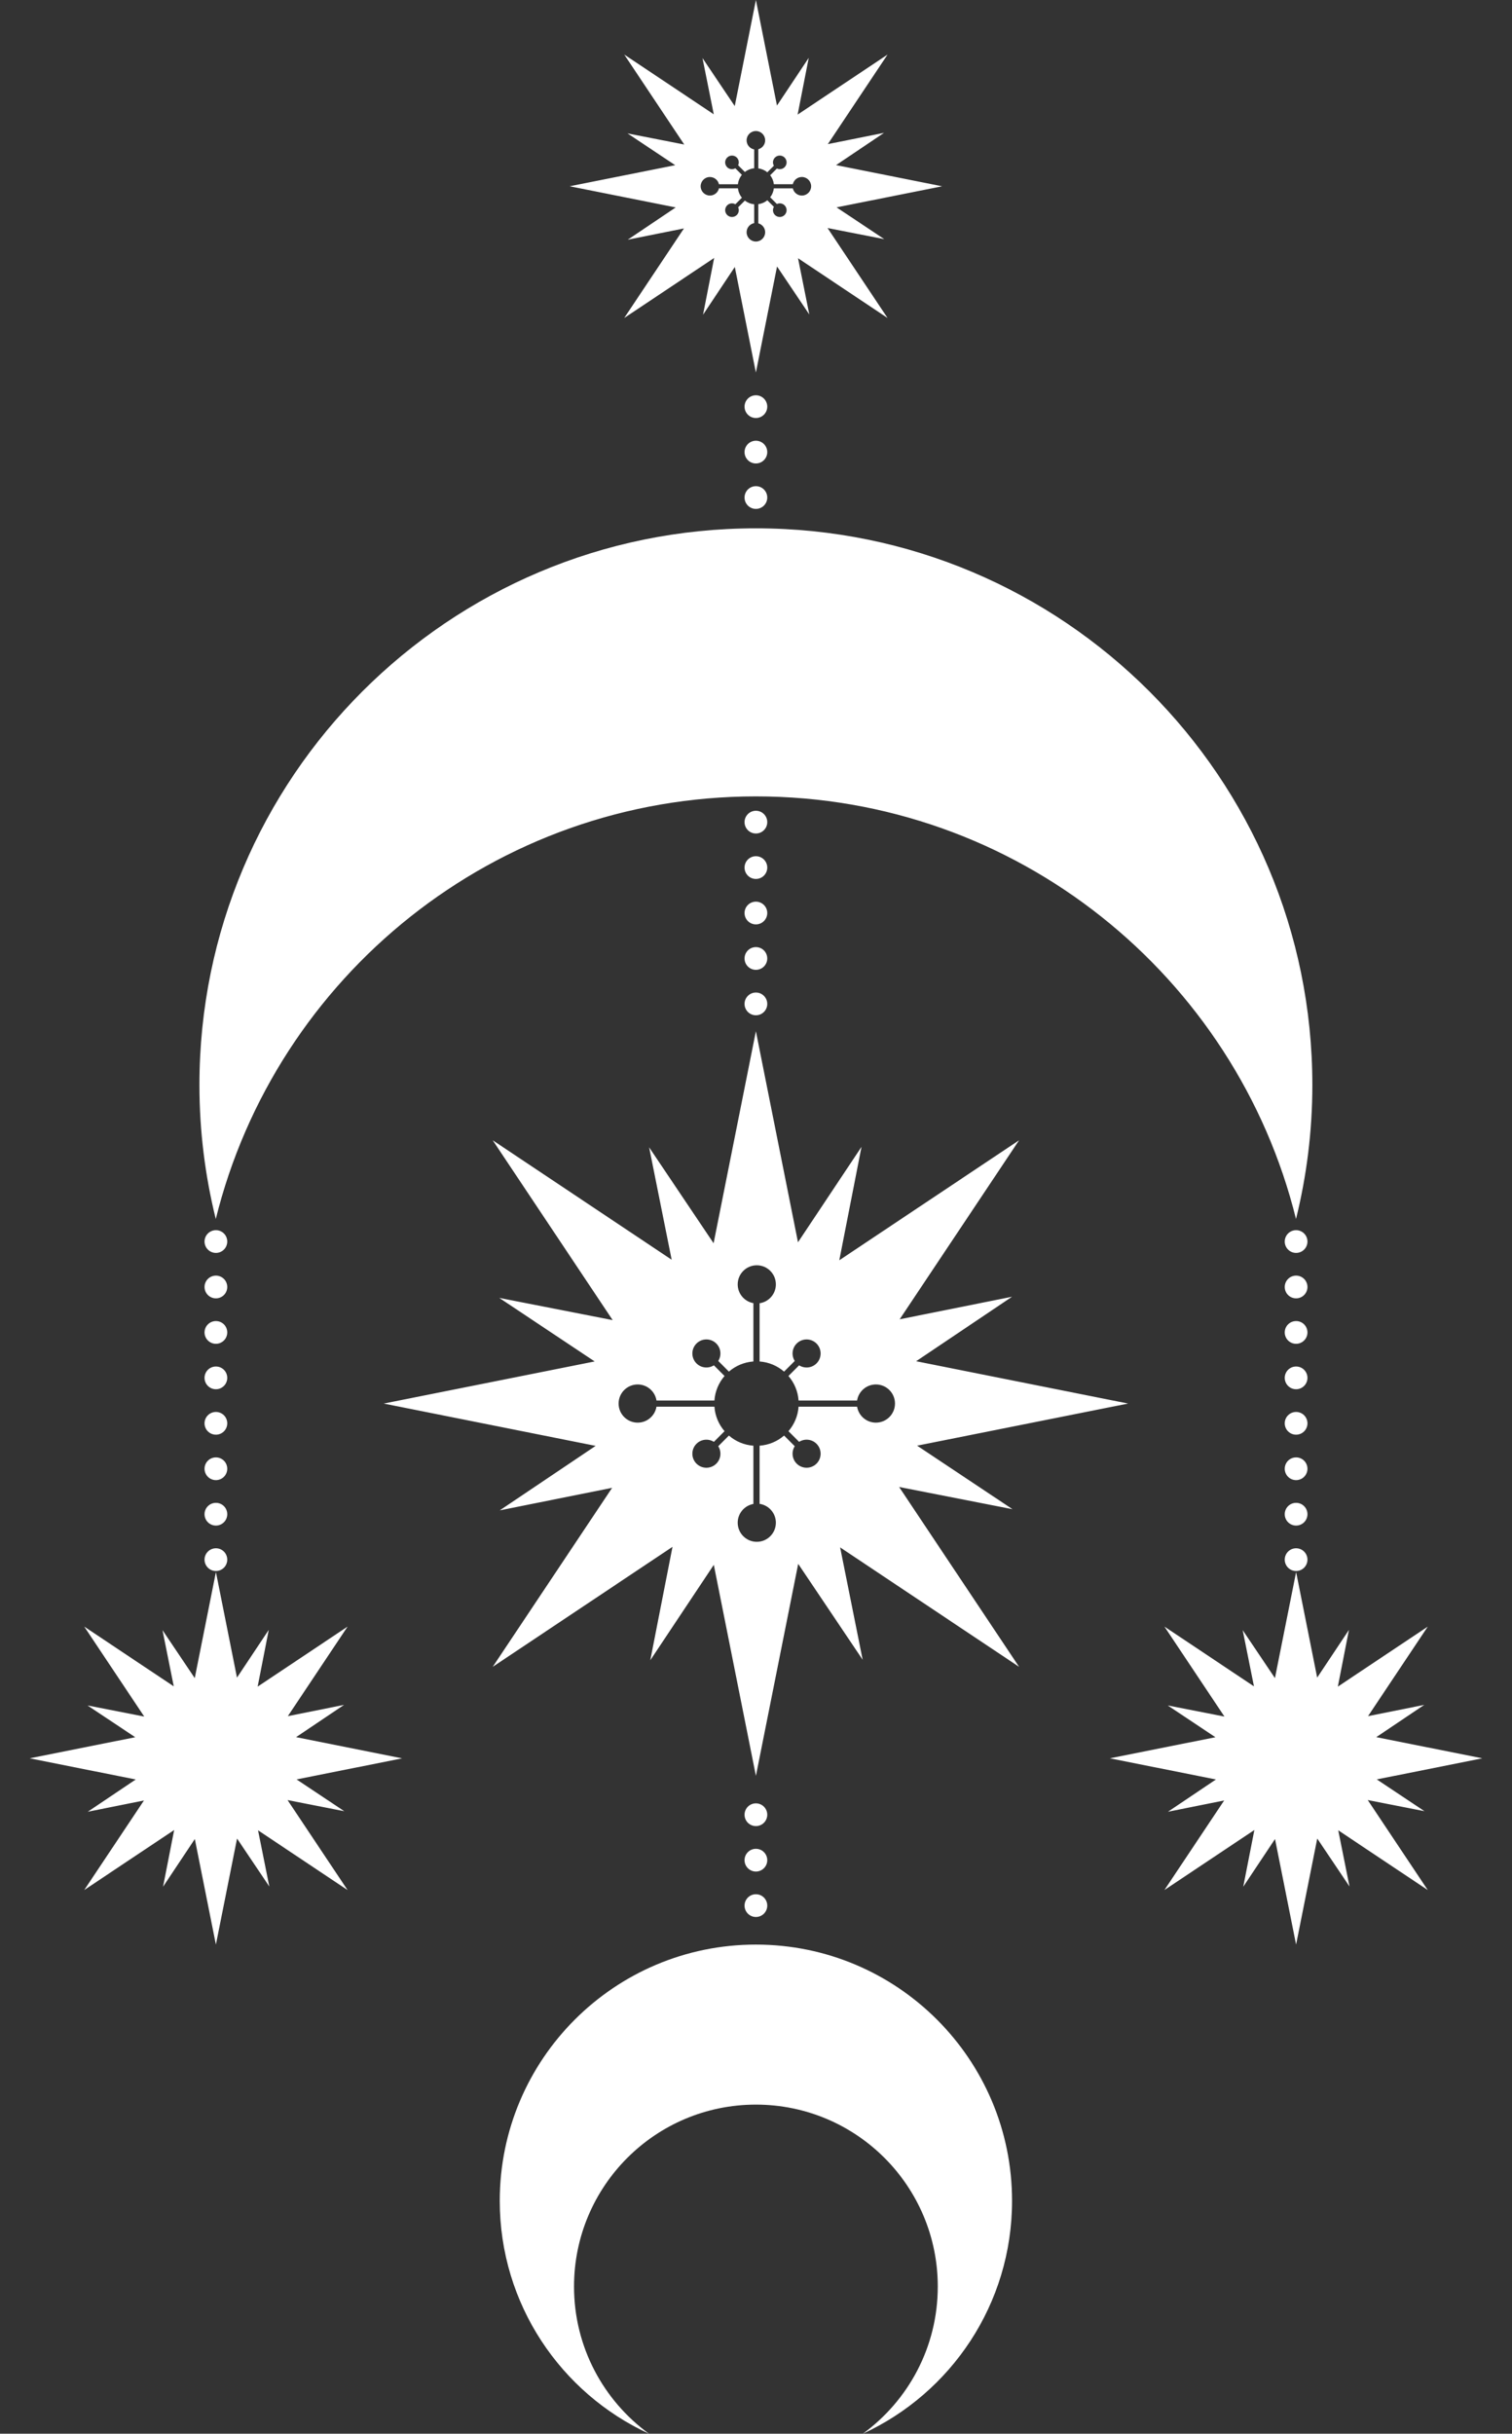 <?xml version="1.0" encoding="utf-8"?>
<!-- Generator: Adobe Illustrator 24.0.2, SVG Export Plug-In . SVG Version: 6.00 Build 0)  -->
<svg version="1.1" id="Слой_1" xmlns="http://www.w3.org/2000/svg" xmlns:xlink="http://www.w3.org/1999/xlink" x="0px" y="0px"
	 viewBox="0 0 1243 2000" style="enable-background:new 0 0 1243 2000;" xml:space="preserve">
<rect x="0" y="0" width="1243" height="2000" fill="#333333" stroke="none"/>
<style type="text/css">
	.st0{fill:#FFFFFF;}
</style>
<path class="st0" d="M177.39,1001.78c-8.73-35.29-13.44-72.16-13.44-110.15c0-252.65,204.81-457.46,457.46-457.46
	c252.65,0,457.46,204.81,457.46,457.46c0,37.99-4.71,74.86-13.44,110.15c-49.31-199.42-229.36-347.31-444.02-347.31
	C406.75,654.47,226.71,802.35,177.39,1001.78z M1124.41,1479.27l46.64,9.14l-39.23-26.12l86.76-17.32l-87.16-17.4l39.44-26.52
	l-46.21,9.27l49.11-73.59l-73.94,49.33l9.14-46.64l-26.12,39.23l-17.32-86.76l-17.4,87.17l-26.52-39.44l9.27,46.21l-73.6-49.11
	l49.33,73.94l-46.64-9.14l39.23,26.12l-86.76,17.32l87.17,17.4l-39.44,26.52l46.21-9.27l-49.11,73.6l73.94-49.33l-9.14,46.64
	l26.12-39.23l17.32,86.76l17.4-87.16l26.52,39.44l-9.27-46.21l73.6,49.11L1124.41,1479.27z M243.4,1427.57l39.44-26.52l-46.21,9.27
	l49.11-73.59l-73.94,49.33l9.14-46.64l-26.12,39.23l-17.32-86.76l-17.4,87.17l-26.52-39.44l9.27,46.21l-73.6-49.11l49.33,73.94
	l-46.64-9.14l39.23,26.12l-86.76,17.32l87.17,17.4l-39.44,26.52l46.21-9.27l-49.11,73.6l73.94-49.33l-9.14,46.64l26.12-39.23
	l17.32,86.76l17.4-87.16l26.52,39.44l-9.27-46.21l73.6,49.11l-49.33-73.94l46.64,9.14l-39.23-26.12l86.76-17.32L243.4,1427.57z
	 M621.42,1598.04c-116.3,0-210.58,94.28-210.58,210.58c0,84.91,50.26,158.07,122.65,191.38c-37.32-27.19-61.59-71.22-61.59-120.93
	c0-82.58,66.94-149.52,149.52-149.52c82.58,0,149.52,66.94,149.52,149.52c0,49.71-24.27,93.74-61.59,120.93
	c72.39-33.31,122.65-106.47,122.65-191.38C831.99,1692.32,737.71,1598.04,621.42,1598.04z M621.42,815.66
	c-5.16,0-9.34,4.18-9.34,9.34s4.18,9.34,9.34,9.34s9.34-4.18,9.34-9.34S626.58,815.66,621.42,815.66z M621.42,740.97
	c-5.16,0-9.34,4.18-9.34,9.34s4.18,9.34,9.34,9.34s9.34-4.18,9.34-9.34S626.58,740.97,621.42,740.97z M621.42,703.63
	c-5.16,0-9.34,4.18-9.34,9.34s4.18,9.34,9.34,9.34s9.34-4.18,9.34-9.34S626.58,703.63,621.42,703.63z M621.42,666.28
	c-5.16,0-9.34,4.18-9.34,9.34s4.18,9.34,9.34,9.34s9.34-4.18,9.34-9.34S626.58,666.28,621.42,666.28z M621.42,778.32
	c-5.16,0-9.34,4.18-9.34,9.34s4.18,9.34,9.34,9.34s9.34-4.18,9.34-9.34S626.58,778.32,621.42,778.32z M621.42,1538.01
	c5.16,0,9.34-4.18,9.34-9.34c0-5.14-4.18-9.34-9.34-9.34s-9.34,4.19-9.34,9.34C612.08,1533.83,616.26,1538.01,621.42,1538.01z
	 M621.42,1500.66c5.16,0,9.34-4.18,9.34-9.34c0-5.14-4.18-9.34-9.34-9.34s-9.34,4.19-9.34,9.34
	C612.08,1496.49,616.26,1500.66,621.42,1500.66z M621.42,1575.35c5.16,0,9.34-4.18,9.34-9.34s-4.18-9.34-9.34-9.34
	s-9.34,4.18-9.34,9.34S616.26,1575.35,621.42,1575.35z M621.42,324.84c-5.16,0-9.34,4.18-9.34,9.34c0,5.14,4.18,9.34,9.34,9.34
	s9.34-4.19,9.34-9.34C630.76,329.02,626.58,324.84,621.42,324.84z M621.42,362.19c-5.16,0-9.34,4.18-9.34,9.34s4.18,9.34,9.34,9.34
	s9.34-4.18,9.34-9.34S626.58,362.19,621.42,362.19z M621.42,399.53c-5.16,0-9.34,4.18-9.34,9.34s4.18,9.34,9.34,9.34
	s9.34-4.18,9.34-9.34S626.58,399.53,621.42,399.53z M1065.51,1122.98c-5.16,0-9.34,4.18-9.34,9.34c0,5.14,4.18,9.34,9.34,9.34
	s9.34-4.19,9.34-9.34C1074.84,1127.16,1070.67,1122.98,1065.51,1122.98z M1065.51,1010.95c-5.16,0-9.34,4.18-9.34,9.34
	c0,5.14,4.18,9.34,9.34,9.34s9.34-4.19,9.34-9.34C1074.84,1015.12,1070.67,1010.95,1065.51,1010.95z M1065.51,1160.33
	c-5.16,0-9.34,4.18-9.34,9.34c0,5.14,4.18,9.34,9.34,9.34s9.34-4.19,9.34-9.34C1074.84,1164.5,1070.67,1160.33,1065.51,1160.33z
	 M1065.51,1048.29c-5.16,0-9.34,4.18-9.34,9.34c0,5.14,4.18,9.34,9.34,9.34s9.34-4.19,9.34-9.34
	C1074.84,1052.47,1070.67,1048.29,1065.51,1048.29z M1065.51,1085.64c-5.16,0-9.34,4.18-9.34,9.34c0,5.14,4.18,9.34,9.34,9.34
	s9.34-4.19,9.34-9.34C1074.84,1089.81,1070.67,1085.64,1065.51,1085.64z M1065.51,1197.67c-5.16,0-9.34,4.18-9.34,9.34
	c0,5.14,4.18,9.34,9.34,9.34s9.34-4.19,9.34-9.34C1074.84,1201.85,1070.67,1197.67,1065.51,1197.67z M1065.51,1235.02
	c-5.16,0-9.34,4.18-9.34,9.34c0,5.14,4.18,9.34,9.34,9.34s9.34-4.19,9.34-9.34C1074.84,1239.19,1070.67,1235.02,1065.51,1235.02z
	 M1065.51,1272.36c-5.16,0-9.34,4.18-9.34,9.34c0,5.14,4.18,9.34,9.34,9.34s9.34-4.19,9.34-9.34
	C1074.84,1276.54,1070.67,1272.36,1065.51,1272.36z M177.5,1010.95c-5.16,0-9.35,4.18-9.35,9.34c0,5.14,4.19,9.34,9.35,9.34
	c5.14,0,9.32-4.19,9.32-9.34C186.82,1015.12,182.65,1010.95,177.5,1010.95z M177.5,1085.64c-5.16,0-9.35,4.18-9.35,9.34
	c0,5.14,4.19,9.34,9.35,9.34c5.14,0,9.32-4.19,9.32-9.34C186.82,1089.81,182.65,1085.64,177.5,1085.64z M177.5,1235.02
	c-5.16,0-9.35,4.18-9.35,9.34c0,5.14,4.19,9.34,9.35,9.34c5.14,0,9.32-4.19,9.32-9.34C186.82,1239.19,182.65,1235.02,177.5,1235.02z
	 M177.5,1122.98c-5.16,0-9.35,4.18-9.35,9.34c0,5.14,4.19,9.34,9.35,9.34c5.14,0,9.32-4.19,9.32-9.34
	C186.82,1127.16,182.65,1122.98,177.5,1122.98z M177.5,1048.29c-5.16,0-9.35,4.18-9.35,9.34c0,5.14,4.19,9.34,9.35,9.34
	c5.14,0,9.32-4.19,9.32-9.34C186.82,1052.47,182.65,1048.29,177.5,1048.29z M177.5,1160.33c-5.16,0-9.35,4.18-9.35,9.34
	c0,5.16,4.19,9.34,9.35,9.34c5.14,0,9.32-4.18,9.32-9.34C186.82,1164.5,182.65,1160.33,177.5,1160.33z M177.5,1272.36
	c-5.16,0-9.35,4.18-9.35,9.34c0,5.14,4.19,9.34,9.35,9.34c5.14,0,9.32-4.19,9.32-9.34C186.82,1276.54,182.65,1272.36,177.5,1272.36z
	 M177.5,1197.67c-5.16,0-9.35,4.18-9.35,9.34c0,5.14,4.19,9.34,9.35,9.34c5.14,0,9.32-4.19,9.32-9.34
	C186.82,1201.85,182.65,1197.67,177.5,1197.67z M739.16,1221.99l98.61,147.79l-147.11-98.16l18.53,92.38l-53-78.83l-34.77,174.23
	l-34.61-173.43l-52.22,78.42l18.26-93.22l-147.79,98.61l98.16-147.11l-92.38,18.53l78.83-53l-174.23-34.77l173.43-34.61
	l-78.42-52.22l93.22,18.26l-98.61-147.79l147.11,98.16l-18.53-92.38l53,78.83l34.77-174.23l34.61,173.43l52.22-78.42l-18.26,93.22
	l147.79-98.61l-98.16,147.11l92.38-18.53l-78.83,53l174.23,34.77l-173.43,34.61l78.42,52.22L739.16,1221.99z M735.76,1153.42
	c0-8.67-7.03-15.69-15.69-15.69c-7.81,0-14.27,5.71-15.47,13.18h-48.1c-0.56-7.68-3.59-14.65-8.33-20.13l8.77-8.76
	c4.46,2.82,10.42,2.29,14.31-1.59c4.5-4.5,4.5-11.81,0-16.31c-4.5-4.51-11.81-4.51-16.31,0c-3.89,3.89-4.41,9.85-1.59,14.31
	l-8.77,8.76c-5.49-4.74-12.46-7.78-20.13-8.33v-47.86c7.57-1.11,13.39-7.62,13.39-15.51c0-8.67-7.03-15.69-15.69-15.69
	s-15.69,7.03-15.69,15.69c0,7.71,5.57,14.11,12.9,15.43v47.93c-7.68,0.56-14.65,3.59-20.13,8.33l-8.76-8.76
	c2.82-4.46,2.29-10.42-1.59-14.31c-4.5-4.51-11.81-4.51-16.31,0c-4.5,4.5-4.5,11.81,0,16.31c3.88,3.89,9.85,4.41,14.31,1.59
	l8.77,8.77c-4.74,5.49-7.77,12.46-8.33,20.13h-47.61c-1.2-7.47-7.66-13.18-15.47-13.18c-8.67,0-15.69,7.03-15.69,15.69
	c0,8.67,7.03,15.69,15.69,15.69c7.79,0,14.23-5.68,15.46-13.11h47.62c0.56,7.67,3.59,14.65,8.33,20.13l-8.77,8.77
	c-4.46-2.82-10.42-2.29-14.31,1.59c-4.5,4.5-4.5,11.81,0,16.31s11.81,4.5,16.31,0c3.89-3.89,4.41-9.85,1.59-14.31l8.76-8.76
	c5.49,4.74,12.46,7.78,20.13,8.33v47.86c-7.33,1.32-12.9,7.72-12.9,15.43c0,8.67,7.03,15.69,15.69,15.69s15.69-7.03,15.69-15.69
	c0-7.88-5.82-14.39-13.39-15.51v-47.79c7.68-0.56,14.65-3.59,20.13-8.33l8.77,8.76c-2.82,4.46-2.29,10.42,1.59,14.31
	c4.5,4.5,11.81,4.5,16.31,0c4.5-4.5,4.5-11.81,0-16.31c-3.89-3.89-9.85-4.41-14.31-1.59l-8.77-8.76c4.74-5.49,7.78-12.46,8.33-20.13
	h48.11c1.23,7.44,7.68,13.11,15.46,13.11C728.73,1169.11,735.76,1162.09,735.76,1153.42z M468.34,153.07l86.76-17.32l-39.23-26.12
	l46.64,9.14l-49.33-73.94l73.6,49.11l-9.27-46.21l26.52,39.44L621.42,0l17.32,86.76l26.12-39.23l-9.14,46.64l73.94-49.33
	l-49.11,73.6l46.21-9.27l-39.44,26.52l87.17,17.4l-86.76,17.32l39.23,26.12l-46.64-9.14l49.33,73.94l-73.6-49.11l9.27,46.21
	l-26.52-39.44l-17.4,87.17l-17.32-86.76l-26.12,39.23l9.14-46.64l-73.94,49.33l49.11-73.6l-46.21,9.27l39.44-26.52L468.34,153.07z
	 M576,153.07c0,4.21,3.42,7.63,7.63,7.63c3.63,0,6.65-2.54,7.43-5.93h15.6c0.33,2.91,1.49,5.56,3.25,7.71l-5.38,5.38
	c-2.14-1.22-4.9-0.93-6.73,0.89c-2.19,2.19-2.19,5.74,0,7.93c2.19,2.19,5.74,2.19,7.93,0c1.71-1.71,2.07-4.25,1.1-6.33l5.51-5.51
	c2.16,1.67,4.79,2.76,7.66,3.03v15.5c-3.55,0.66-6.23,3.75-6.23,7.49c0,4.21,3.42,7.63,7.63,7.63c4.21,0,7.63-3.42,7.63-7.63
	c0-3.52-2.39-6.45-5.63-7.33v-15.74c2.79-0.38,5.33-1.51,7.41-3.21l5.38,5.38c-1.22,2.14-0.93,4.9,0.89,6.72
	c2.19,2.19,5.74,2.19,7.93,0c2.19-2.19,2.19-5.74,0-7.93c-1.71-1.71-4.25-2.07-6.33-1.1l-5.51-5.51c1.61-2.09,2.68-4.61,3-7.36h15.6
	c0.77,3.39,3.8,5.93,7.43,5.93c4.21,0,7.63-3.42,7.63-7.63c0-4.21-3.42-7.63-7.63-7.63c-3.63,0-6.65,2.54-7.43,5.93h-15.6
	c-0.31-2.76-1.39-5.28-3-7.36l5.51-5.51c2.08,0.97,4.62,0.61,6.33-1.1c2.19-2.19,2.19-5.74,0-7.93c-2.19-2.19-5.74-2.19-7.93,0
	c-1.82,1.83-2.11,4.59-0.89,6.73l-5.38,5.38c-2.07-1.7-4.62-2.83-7.41-3.21v-15.74c3.24-0.88,5.63-3.81,5.63-7.33
	c0-4.21-3.42-7.63-7.63-7.63c-4.21,0-7.63,3.42-7.63,7.63c0,3.74,2.69,6.83,6.23,7.49v15.5c-2.87,0.27-5.5,1.36-7.67,3.03
	l-5.51-5.51c0.97-2.08,0.61-4.62-1.1-6.33c-2.19-2.19-5.74-2.19-7.93,0c-2.19,2.19-2.19,5.74,0,7.93c1.82,1.83,4.58,2.11,6.72,0.89
	l5.38,5.38c-1.76,2.15-2.92,4.8-3.25,7.71h-15.6c-0.77-3.39-3.8-5.93-7.43-5.93C579.42,145.44,576,148.86,576,153.07z"/>
</svg>
